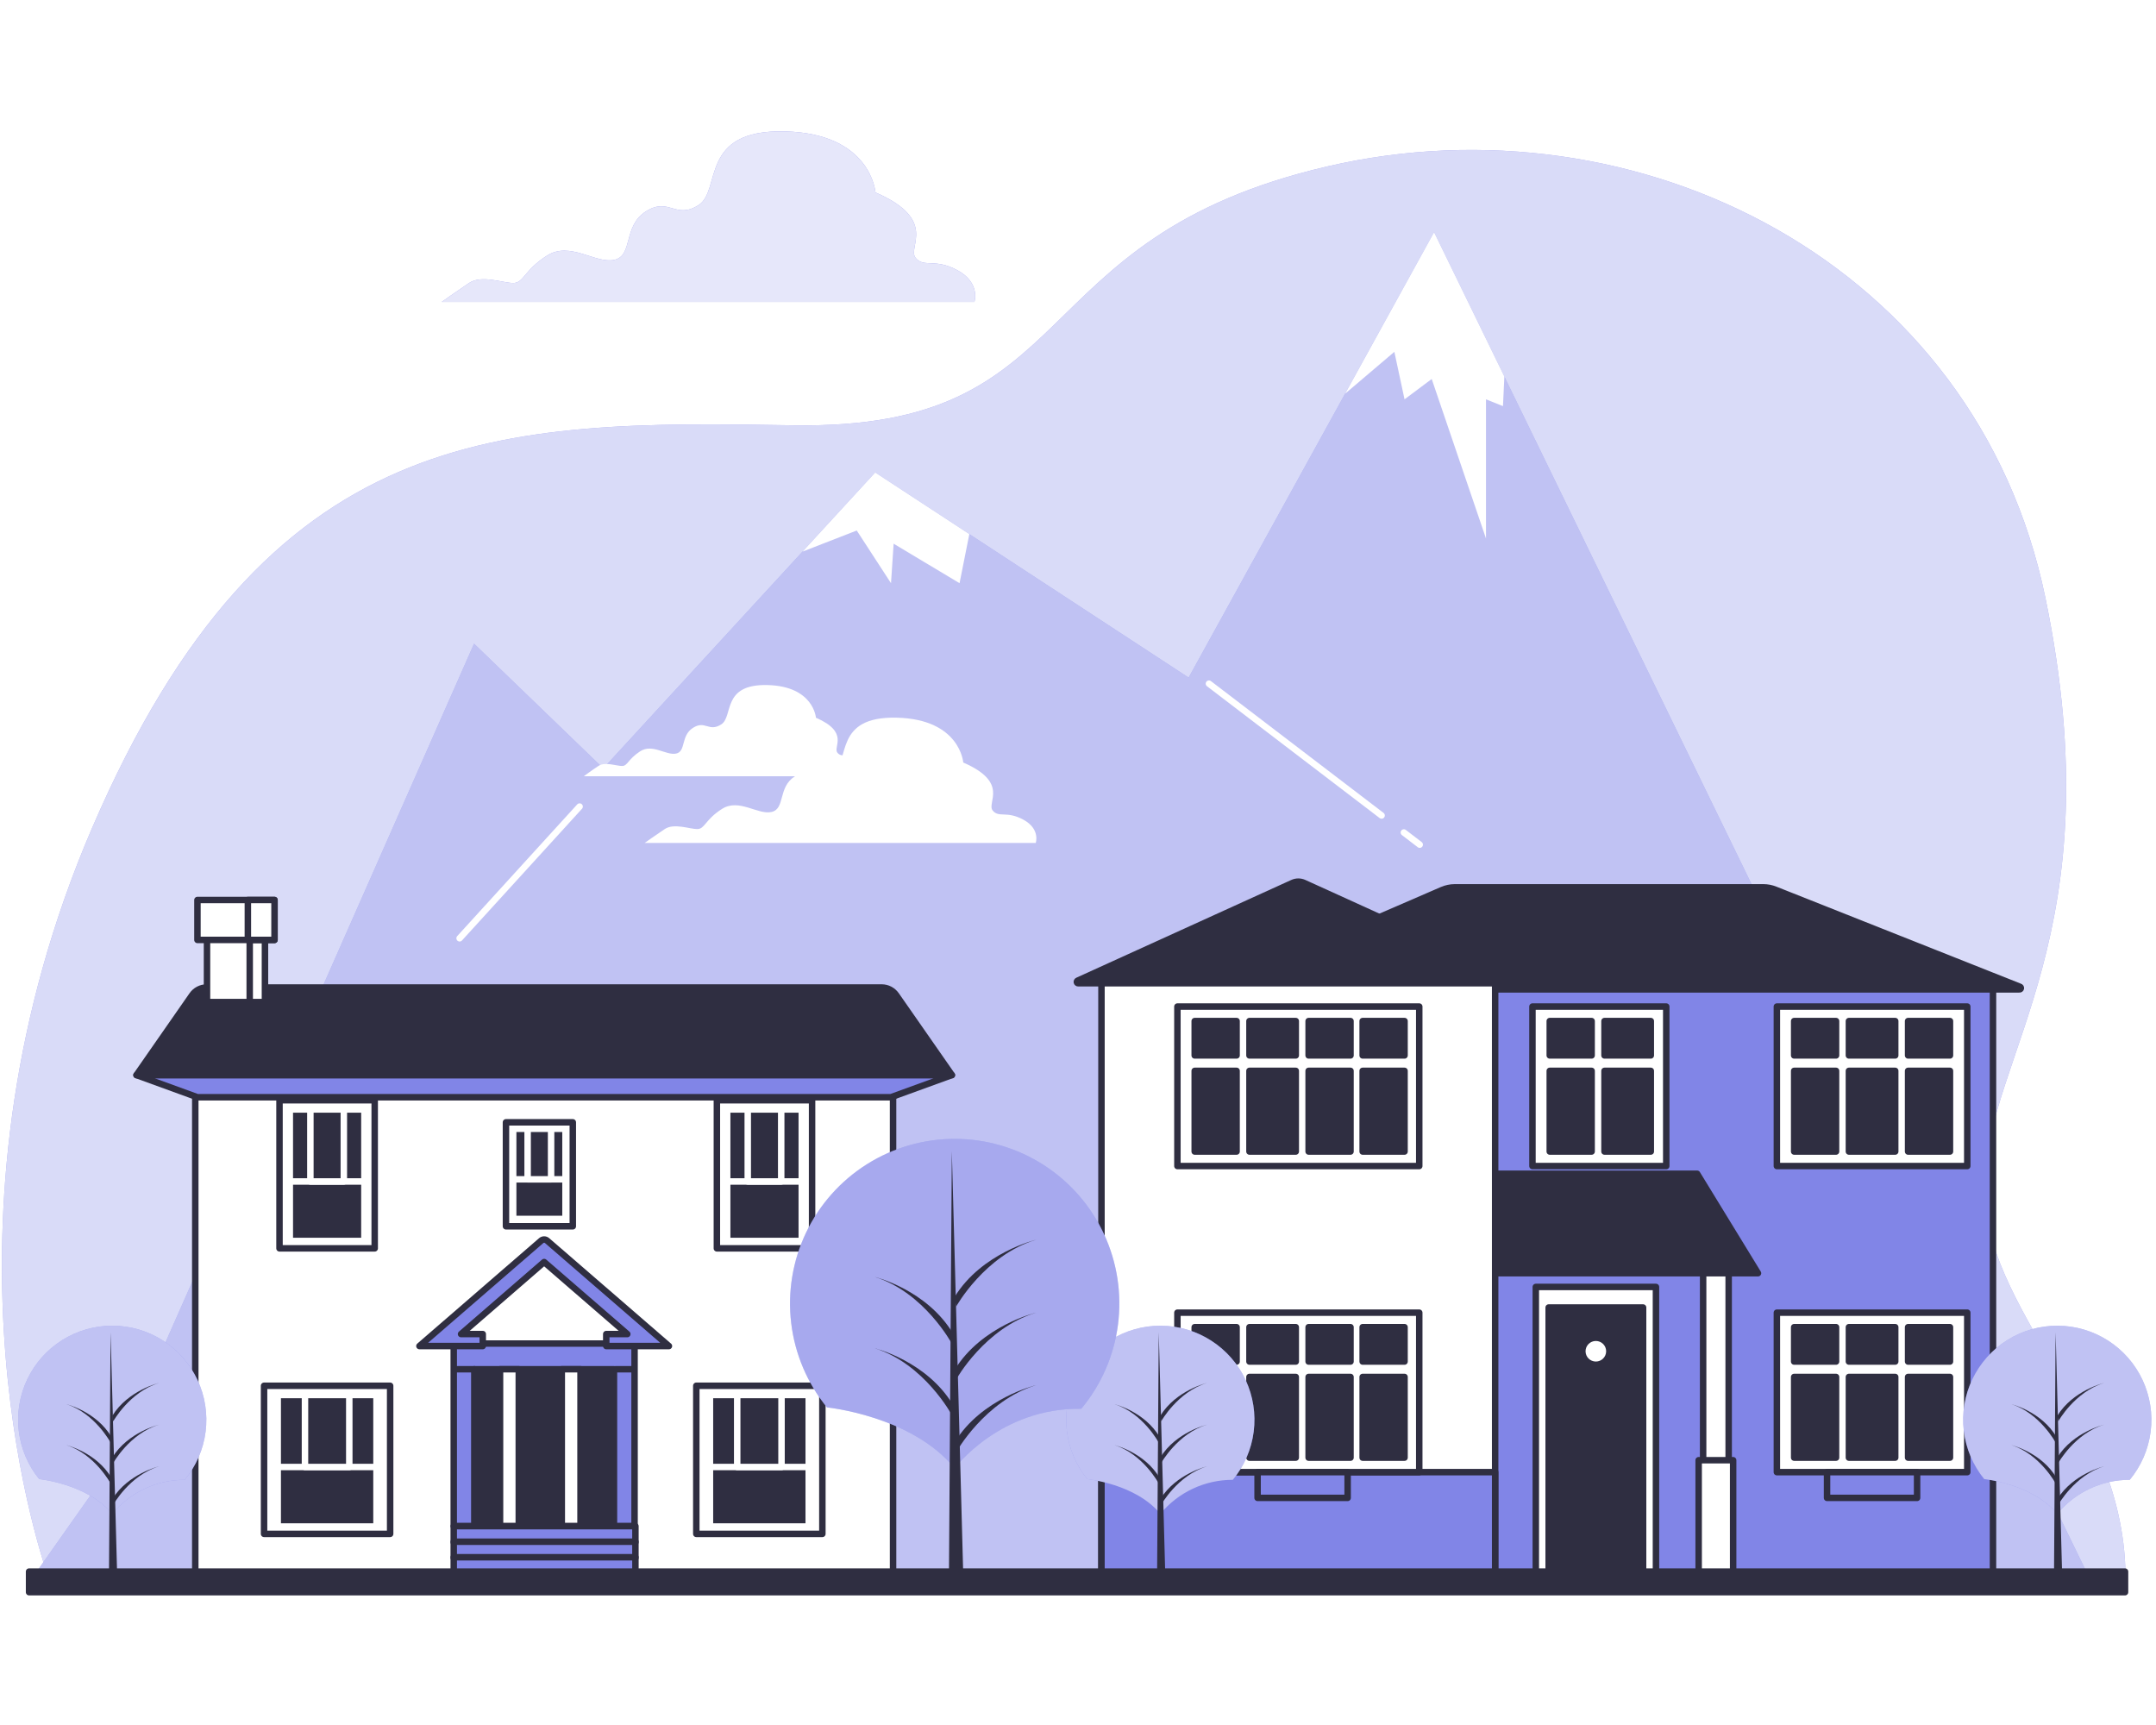 <svg width="250" height="200" viewBox="0 0 250 200" fill="none" xmlns="http://www.w3.org/2000/svg">
<rect width="250" height="200" fill="white"/>
<g clip-path="url(#clip0_615_127)">
<path d="M246.462 183.294C246.689 164.045 229.624 151.775 230.084 137.149C230.555 122.142 245.215 108.244 237.178 69.328C229.141 30.413 189.887 10.95 153.938 19.289C117.989 27.628 126.038 49.871 91.993 49.31C57.947 48.749 31.026 48.755 10.674 96.01C-8.282 140.06 3.992 178.325 5.746 183.294H246.462Z" fill="#8185E7"/>
<path opacity="0.7" d="M246.462 183.294C246.689 164.045 229.624 151.775 230.084 137.149C230.555 122.142 245.215 108.244 237.178 69.328C229.141 30.413 189.887 10.95 153.938 19.289C117.989 27.628 126.038 49.871 91.993 49.31C57.947 48.749 31.026 48.755 10.674 96.01C-8.282 140.06 3.992 178.325 5.746 183.294H246.462Z" fill="white"/>
<path d="M242.243 182.876L166.289 26.93L137.828 78.562L101.486 54.786L69.952 89.084L54.97 74.631L12.798 170.106L3.789 182.876H242.243Z" fill="#8185E7"/>
<path opacity="0.5" d="M242.243 182.876L166.289 26.93L137.828 78.562L101.486 54.786L69.952 89.084L54.97 74.631L12.798 170.106L3.789 182.876H242.243Z" fill="white"/>
<path d="M162.786 96.522L164.624 97.93" stroke="white" stroke-width="0.75" stroke-linecap="round" stroke-linejoin="round"/>
<path d="M140.185 79.266L160.203 94.548" stroke="white" stroke-width="0.75" stroke-linecap="round" stroke-linejoin="round"/>
<path d="M67.208 93.516L53.294 108.786" stroke="white" stroke-width="0.75" stroke-linecap="round" stroke-linejoin="round"/>
<path d="M172.309 62.433V46.298L174.278 47.085L174.439 43.661L166.289 26.93L155.979 45.642L161.683 40.792L162.864 46.298L166.014 43.942L172.309 62.433Z" fill="white"/>
<path d="M111.265 67.617L112.399 61.926L101.486 54.786L93.061 63.954L99.344 61.508L103.317 67.617L103.622 63.035L111.265 67.617Z" fill="white"/>
<path d="M231.098 113.821H131.235V182.614H231.098V113.821Z" fill="#8185E7" stroke="#2F2E41" stroke-width="0.75" stroke-linecap="round" stroke-linejoin="round"/>
<path d="M192.017 149.211H178.085V182.614H192.017V149.211Z" fill="white" stroke="#2F2E41" stroke-width="0.75" stroke-linecap="round" stroke-linejoin="round"/>
<path d="M190.525 151.596H179.576V182.614H190.525V151.596Z" fill="#2F2E41" stroke="#2F2E41" stroke-width="0.75" stroke-linecap="round" stroke-linejoin="round"/>
<path d="M200.448 144.695H197.488V182.614H200.448V144.695Z" fill="white" stroke="#2F2E41" stroke-width="0.75" stroke-linecap="round" stroke-linejoin="round"/>
<path d="M200.967 169.3H196.969V182.614H200.967V169.3Z" fill="white" stroke="#2F2E41" stroke-width="0.75" stroke-linecap="round" stroke-linejoin="round"/>
<path d="M234.153 114.709H141.36C141.325 114.709 141.29 114.697 141.262 114.674C141.234 114.652 141.215 114.62 141.208 114.585C141.201 114.55 141.207 114.513 141.223 114.481C141.24 114.45 141.268 114.425 141.301 114.411L167.214 103.191C167.682 102.987 168.188 102.881 168.699 102.881H204.463C204.937 102.881 205.407 102.972 205.847 103.149L234.212 114.405C234.252 114.414 234.286 114.438 234.308 114.472C234.33 114.506 234.337 114.547 234.33 114.586C234.322 114.626 234.299 114.661 234.266 114.684C234.233 114.707 234.192 114.716 234.153 114.709Z" fill="#2F2E41" stroke="#2F2E41" stroke-width="0.75" stroke-linecap="round" stroke-linejoin="round"/>
<path d="M203.848 147.618H150.549L154.535 136.088H196.79L203.848 147.618Z" fill="#2F2E41" stroke="#2F2E41" stroke-width="0.75" stroke-linecap="round" stroke-linejoin="round"/>
<path d="M173.371 113.821H127.721V182.614H173.371V113.821Z" fill="white" stroke="#2F2E41" stroke-width="0.75" stroke-linecap="round" stroke-linejoin="round"/>
<path d="M173.371 170.684H127.721V182.614H173.371V170.684Z" fill="#8185E7" stroke="#2F2E41" stroke-width="0.75" stroke-linecap="round" stroke-linejoin="round"/>
<path d="M149.881 102.368L124.958 113.701C124.925 113.715 124.897 113.741 124.88 113.773C124.863 113.805 124.858 113.842 124.866 113.878C124.874 113.914 124.894 113.945 124.923 113.967C124.952 113.99 124.987 114.001 125.024 114H176.074C176.11 114.001 176.146 113.99 176.175 113.967C176.204 113.945 176.224 113.914 176.232 113.878C176.24 113.842 176.235 113.805 176.218 113.773C176.201 113.741 176.173 113.715 176.14 113.701L151.217 102.368C151.008 102.271 150.78 102.221 150.549 102.221C150.318 102.221 150.09 102.271 149.881 102.368Z" fill="#2F2E41" stroke="#2F2E41" stroke-width="0.75" stroke-linecap="round" stroke-linejoin="round"/>
<path d="M185.048 157.86C185.707 157.86 186.241 157.326 186.241 156.667C186.241 156.008 185.707 155.474 185.048 155.474C184.389 155.474 183.854 156.008 183.854 156.667C183.854 157.326 184.389 157.86 185.048 157.86Z" fill="white"/>
<path d="M228.115 152.193H206.038V170.684H228.115V152.193Z" fill="white" stroke="#2F2E41" stroke-width="0.75" stroke-linecap="round" stroke-linejoin="round"/>
<path d="M219.761 153.875H214.391V157.86H219.761V153.875Z" fill="#2F2E41" stroke="#2F2E41" stroke-width="0.75" stroke-linecap="round" stroke-linejoin="round"/>
<path d="M219.761 159.649H214.391V169.002H219.761V159.649Z" fill="#2F2E41" stroke="#2F2E41" stroke-width="0.75" stroke-linecap="round" stroke-linejoin="round"/>
<path d="M212.9 153.875H208.043V157.86H212.9V153.875Z" fill="#2F2E41" stroke="#2F2E41" stroke-width="0.75" stroke-linecap="round" stroke-linejoin="round"/>
<path d="M226.11 153.875H221.253V157.86H226.11V153.875Z" fill="#2F2E41" stroke="#2F2E41" stroke-width="0.75" stroke-linecap="round" stroke-linejoin="round"/>
<path d="M226.11 159.649H221.253V169.002H226.11V159.649Z" fill="#2F2E41" stroke="#2F2E41" stroke-width="0.75" stroke-linecap="round" stroke-linejoin="round"/>
<path d="M212.9 159.649H208.043V169.002H212.9V159.649Z" fill="#2F2E41" stroke="#2F2E41" stroke-width="0.75" stroke-linecap="round" stroke-linejoin="round"/>
<path d="M164.57 152.193H136.527V170.684H164.57V152.193Z" fill="white" stroke="#2F2E41" stroke-width="0.75" stroke-linecap="round" stroke-linejoin="round"/>
<path d="M150.251 153.875H144.881V157.86H150.251V153.875Z" fill="#2F2E41" stroke="#2F2E41" stroke-width="0.75" stroke-linecap="round" stroke-linejoin="round"/>
<path d="M150.251 159.649H144.881V169.002H150.251V159.649Z" fill="#2F2E41" stroke="#2F2E41" stroke-width="0.75" stroke-linecap="round" stroke-linejoin="round"/>
<path d="M143.389 153.875H138.532V157.86H143.389V153.875Z" fill="#2F2E41" stroke="#2F2E41" stroke-width="0.75" stroke-linecap="round" stroke-linejoin="round"/>
<path d="M156.599 153.875H151.742V157.86H156.599V153.875Z" fill="#2F2E41" stroke="#2F2E41" stroke-width="0.75" stroke-linecap="round" stroke-linejoin="round"/>
<path d="M156.599 159.649H151.742V169.002H156.599V159.649Z" fill="#2F2E41" stroke="#2F2E41" stroke-width="0.75" stroke-linecap="round" stroke-linejoin="round"/>
<path d="M162.864 153.875H158.007V157.86H162.864V153.875Z" fill="#2F2E41" stroke="#2F2E41" stroke-width="0.75" stroke-linecap="round" stroke-linejoin="round"/>
<path d="M162.864 159.649H158.007V169.002H162.864V159.649Z" fill="#2F2E41" stroke="#2F2E41" stroke-width="0.75" stroke-linecap="round" stroke-linejoin="round"/>
<path d="M143.389 159.649H138.532V169.002H143.389V159.649Z" fill="#2F2E41" stroke="#2F2E41" stroke-width="0.75" stroke-linecap="round" stroke-linejoin="round"/>
<path d="M164.57 116.702H136.527V135.193H164.57V116.702Z" fill="white" stroke="#2F2E41" stroke-width="0.75" stroke-linecap="round" stroke-linejoin="round"/>
<path d="M150.251 118.384H144.881V122.368H150.251V118.384Z" fill="#2F2E41" stroke="#2F2E41" stroke-width="0.75" stroke-linecap="round" stroke-linejoin="round"/>
<path d="M150.251 124.158H144.881V133.511H150.251V124.158Z" fill="#2F2E41" stroke="#2F2E41" stroke-width="0.75" stroke-linecap="round" stroke-linejoin="round"/>
<path d="M143.389 118.384H138.532V122.368H143.389V118.384Z" fill="#2F2E41" stroke="#2F2E41" stroke-width="0.75" stroke-linecap="round" stroke-linejoin="round"/>
<path d="M156.599 118.384H151.742V122.368H156.599V118.384Z" fill="#2F2E41" stroke="#2F2E41" stroke-width="0.75" stroke-linecap="round" stroke-linejoin="round"/>
<path d="M156.599 124.158H151.742V133.511H156.599V124.158Z" fill="#2F2E41" stroke="#2F2E41" stroke-width="0.75" stroke-linecap="round" stroke-linejoin="round"/>
<path d="M162.864 118.384H158.007V122.368H162.864V118.384Z" fill="#2F2E41" stroke="#2F2E41" stroke-width="0.75" stroke-linecap="round" stroke-linejoin="round"/>
<path d="M162.864 124.158H158.007V133.511H162.864V124.158Z" fill="#2F2E41" stroke="#2F2E41" stroke-width="0.75" stroke-linecap="round" stroke-linejoin="round"/>
<path d="M143.389 124.158H138.532V133.511H143.389V124.158Z" fill="#2F2E41" stroke="#2F2E41" stroke-width="0.75" stroke-linecap="round" stroke-linejoin="round"/>
<path d="M228.115 116.702H206.038V135.193H228.115V116.702Z" fill="white" stroke="#2F2E41" stroke-width="0.75" stroke-linecap="round" stroke-linejoin="round"/>
<path d="M219.761 118.384H214.391V122.368H219.761V118.384Z" fill="#2F2E41" stroke="#2F2E41" stroke-width="0.75" stroke-linecap="round" stroke-linejoin="round"/>
<path d="M219.761 124.158H214.391V133.511H219.761V124.158Z" fill="#2F2E41" stroke="#2F2E41" stroke-width="0.75" stroke-linecap="round" stroke-linejoin="round"/>
<path d="M212.9 118.384H208.043V122.368H212.9V118.384Z" fill="#2F2E41" stroke="#2F2E41" stroke-width="0.75" stroke-linecap="round" stroke-linejoin="round"/>
<path d="M226.11 118.384H221.253V122.368H226.11V118.384Z" fill="#2F2E41" stroke="#2F2E41" stroke-width="0.75" stroke-linecap="round" stroke-linejoin="round"/>
<path d="M226.11 124.158H221.253V133.511H226.11V124.158Z" fill="#2F2E41" stroke="#2F2E41" stroke-width="0.75" stroke-linecap="round" stroke-linejoin="round"/>
<path d="M212.9 124.158H208.043V133.511H212.9V124.158Z" fill="#2F2E41" stroke="#2F2E41" stroke-width="0.75" stroke-linecap="round" stroke-linejoin="round"/>
<path d="M193.21 116.702H177.697V135.193H193.21V116.702Z" fill="white" stroke="#2F2E41" stroke-width="0.75" stroke-linecap="round" stroke-linejoin="round"/>
<path d="M191.42 118.384H186.05V122.368H191.42V118.384Z" fill="#2F2E41" stroke="#2F2E41" stroke-width="0.75" stroke-linecap="round" stroke-linejoin="round"/>
<path d="M191.42 124.158H186.05V133.511H191.42V124.158Z" fill="#2F2E41" stroke="#2F2E41" stroke-width="0.75" stroke-linecap="round" stroke-linejoin="round"/>
<path d="M184.558 118.384H179.702V122.368H184.558V118.384Z" fill="#2F2E41" stroke="#2F2E41" stroke-width="0.75" stroke-linecap="round" stroke-linejoin="round"/>
<path d="M184.558 124.158H179.702V133.511H184.558V124.158Z" fill="#2F2E41" stroke="#2F2E41" stroke-width="0.75" stroke-linecap="round" stroke-linejoin="round"/>
<path d="M222.297 170.684H211.856V173.667H222.297V170.684Z" fill="#8185E7" stroke="#2F2E41" stroke-width="0.75" stroke-linecap="round" stroke-linejoin="round"/>
<path d="M156.265 170.684H145.823V173.667H156.265V170.684Z" fill="#8185E7" stroke="#2F2E41" stroke-width="0.75" stroke-linecap="round" stroke-linejoin="round"/>
<path d="M103.556 122.965H22.643V182.614H103.556V122.965Z" fill="white" stroke="#2F2E41" stroke-width="0.75" stroke-linecap="round" stroke-linejoin="round"/>
<path d="M110.37 124.647H15.829L22.894 127.218H103.3L110.37 124.647Z" fill="#8185E7" stroke="#2F2E41" stroke-width="0.75" stroke-linecap="round" stroke-linejoin="round"/>
<path d="M110.382 124.653H15.823L22.285 115.372C22.473 115.101 22.724 114.88 23.016 114.728C23.308 114.575 23.632 114.495 23.962 114.495H102.231C102.562 114.495 102.887 114.574 103.18 114.727C103.473 114.88 103.725 115.101 103.914 115.372L110.382 124.653Z" fill="#2F2E41" stroke="#2F2E41" stroke-width="0.75" stroke-linecap="round" stroke-linejoin="round"/>
<path d="M30.722 107.182H24.003V116.183H30.722V107.182Z" fill="white" stroke="#2F2E41" stroke-width="0.75" stroke-linecap="round" stroke-linejoin="round"/>
<path d="M30.722 107.182H28.956V116.183H30.722V107.182Z" fill="white" stroke="#2F2E41" stroke-width="0.75" stroke-linecap="round" stroke-linejoin="round"/>
<path d="M31.832 104.348H22.894V108.977H31.832V104.348Z" fill="white" stroke="#2F2E41" stroke-width="0.75" stroke-linecap="round" stroke-linejoin="round"/>
<path d="M31.832 104.348H28.741V108.977H31.832V104.348Z" fill="white" stroke="#2F2E41" stroke-width="0.75" stroke-linecap="round" stroke-linejoin="round"/>
<path d="M43.449 127.564H32.41V144.737H43.449V127.564Z" fill="white" stroke="#2F2E41" stroke-width="0.75" stroke-linecap="round" stroke-linejoin="round"/>
<path d="M42.255 128.632H33.604V143.884H42.255V128.632Z" fill="#2F2E41" stroke="white" stroke-width="0.75" stroke-linecap="round" stroke-linejoin="round"/>
<path d="M42.255 128.632H33.604V136.982H42.255V128.632Z" fill="#2F2E41" stroke="white" stroke-width="0.75" stroke-linecap="round" stroke-linejoin="round"/>
<path d="M39.869 128.632H35.99V136.982H39.869V128.632Z" fill="#2F2E41" stroke="white" stroke-width="0.75" stroke-linecap="round" stroke-linejoin="round"/>
<path d="M45.239 160.669H30.62V177.842H45.239V160.669Z" fill="white" stroke="#2F2E41" stroke-width="0.75" stroke-linecap="round" stroke-linejoin="round"/>
<path d="M43.657 161.737H32.202V176.989H43.657V161.737Z" fill="#2F2E41" stroke="white" stroke-width="0.75" stroke-linecap="round" stroke-linejoin="round"/>
<path d="M43.657 161.737H32.202V170.088H43.657V161.737Z" fill="#2F2E41" stroke="white" stroke-width="0.75" stroke-linecap="round" stroke-linejoin="round"/>
<path d="M40.501 161.737H35.364V170.088H40.501V161.737Z" fill="#2F2E41" stroke="white" stroke-width="0.75" stroke-linecap="round" stroke-linejoin="round"/>
<path d="M95.358 160.669H80.74V177.842H95.358V160.669Z" fill="white" stroke="#2F2E41" stroke-width="0.75" stroke-linecap="round" stroke-linejoin="round"/>
<path d="M93.777 161.737H82.321V176.989H93.777V161.737Z" fill="#2F2E41" stroke="white" stroke-width="0.75" stroke-linecap="round" stroke-linejoin="round"/>
<path d="M93.777 161.737H82.321V170.088H93.777V161.737Z" fill="#2F2E41" stroke="white" stroke-width="0.75" stroke-linecap="round" stroke-linejoin="round"/>
<path d="M90.621 161.737H85.483V170.088H90.621V161.737Z" fill="#2F2E41" stroke="white" stroke-width="0.75" stroke-linecap="round" stroke-linejoin="round"/>
<path d="M94.165 127.564H83.126V144.737H94.165V127.564Z" fill="white" stroke="#2F2E41" stroke-width="0.75" stroke-linecap="round" stroke-linejoin="round"/>
<path d="M92.971 128.632H84.32V143.884H92.971V128.632Z" fill="#2F2E41" stroke="white" stroke-width="0.75" stroke-linecap="round" stroke-linejoin="round"/>
<path d="M92.971 128.632H84.32V136.982H92.971V128.632Z" fill="#2F2E41" stroke="white" stroke-width="0.75" stroke-linecap="round" stroke-linejoin="round"/>
<path d="M90.585 128.632H86.706V136.982H90.585V128.632Z" fill="#2F2E41" stroke="white" stroke-width="0.75" stroke-linecap="round" stroke-linejoin="round"/>
<path d="M66.42 130.123H58.669V142.178H66.42V130.123Z" fill="white" stroke="#2F2E41" stroke-width="0.75" stroke-linecap="round" stroke-linejoin="round"/>
<path d="M65.573 130.874H59.505V141.325H65.573V130.874Z" fill="#2F2E41" stroke="white" stroke-width="0.75" stroke-linecap="round" stroke-linejoin="round"/>
<path d="M65.573 130.874H59.505V136.732H65.573V130.874Z" fill="#2F2E41" stroke="white" stroke-width="0.75" stroke-linecap="round" stroke-linejoin="round"/>
<path d="M63.902 130.874H61.181V136.732H63.902V130.874Z" fill="#2F2E41" stroke="white" stroke-width="0.75" stroke-linecap="round" stroke-linejoin="round"/>
<path d="M73.58 155.772H52.613V176.947H73.58V155.772Z" fill="#8185E7" stroke="#2F2E41" stroke-width="0.75" stroke-linecap="round" stroke-linejoin="round"/>
<path d="M71.193 158.754H55V176.947H71.193V158.754Z" fill="#2F2E41" stroke="#2F2E41" stroke-width="0.75" stroke-linecap="round" stroke-linejoin="round"/>
<path d="M60.155 158.754H57.983V176.947H60.155V158.754Z" fill="white" stroke="#2F2E41" stroke-width="0.75" stroke-linecap="round" stroke-linejoin="round"/>
<path d="M67.315 158.754H65.143V176.947H67.315V158.754Z" fill="white" stroke="#2F2E41" stroke-width="0.75" stroke-linecap="round" stroke-linejoin="round"/>
<path d="M55.978 154.674H53.461L63.097 146.324L72.739 154.674H70.298V156.064H77.566L63.443 143.842C63.347 143.758 63.224 143.712 63.097 143.712C62.969 143.712 62.846 143.758 62.751 143.842L48.634 156.064H55.978V154.674Z" fill="#8185E7" stroke="#2F2E41" stroke-width="0.75" stroke-linecap="round" stroke-linejoin="round"/>
<path d="M73.681 176.947H52.613V178.802H73.681V176.947Z" fill="#8185E7" stroke="#2F2E41" stroke-width="0.75" stroke-linecap="round" stroke-linejoin="round"/>
<path d="M73.681 178.749H52.613V180.604H73.681V178.749Z" fill="#8185E7" stroke="#2F2E41" stroke-width="0.75" stroke-linecap="round" stroke-linejoin="round"/>
<path d="M73.681 180.55H52.613V182.405H73.681V180.55Z" fill="#8185E7" stroke="#2F2E41" stroke-width="0.75" stroke-linecap="round" stroke-linejoin="round"/>
<path d="M55 158.754H52.894" stroke="#2F2E41" stroke-width="0.75" stroke-linecap="round" stroke-linejoin="round"/>
<path d="M73.496 158.754H71.39" stroke="#2F2E41" stroke-width="0.75" stroke-linecap="round" stroke-linejoin="round"/>
<path d="M126.086 171.489C126.086 171.489 131.7 172.044 134.547 175.522C135.569 174.283 136.853 173.287 138.307 172.604C139.76 171.921 141.347 171.569 142.953 171.573C144.272 169.981 145.111 168.048 145.373 165.998C145.635 163.949 145.31 161.867 144.435 159.995C143.559 158.122 142.17 156.537 140.429 155.424C138.688 154.31 136.666 153.714 134.599 153.705C132.532 153.695 130.504 154.273 128.753 155.37C127.001 156.468 125.598 158.04 124.705 159.904C123.813 161.768 123.468 163.847 123.712 165.899C123.955 167.951 124.776 169.892 126.08 171.495L126.086 171.489Z" fill="#8185E7"/>
<path opacity="0.5" d="M126.086 171.489C126.086 171.489 131.7 172.044 134.547 175.522C135.569 174.283 136.853 173.287 138.307 172.604C139.76 171.921 141.347 171.569 142.953 171.573C144.272 169.981 145.111 168.048 145.373 165.998C145.635 163.949 145.31 161.867 144.435 159.995C143.559 158.122 142.17 156.537 140.429 155.424C138.688 154.31 136.666 153.714 134.599 153.705C132.532 153.695 130.504 154.273 128.753 155.37C127.001 156.468 125.598 158.04 124.705 159.904C123.813 161.768 123.468 163.847 123.712 165.899C123.955 167.951 124.776 169.892 126.08 171.495L126.086 171.489Z" fill="white"/>
<path d="M134.362 154.466L134.171 182.614H135.119L134.362 154.466Z" fill="#2F2E41"/>
<path d="M134.642 174.466C134.642 174.466 136.539 171.054 139.952 170.01C139.952 170.01 136.372 170.863 134.553 173.798L134.642 174.466Z" fill="#2F2E41"/>
<path d="M134.642 164.797C134.642 164.797 136.539 161.385 139.952 160.341C139.952 160.341 136.372 161.194 134.553 164.135L134.642 164.797Z" fill="#2F2E41"/>
<path d="M134.642 169.628C134.642 169.628 136.539 166.216 139.952 165.179C139.952 165.179 136.372 166.032 134.553 168.966L134.642 169.628Z" fill="#2F2E41"/>
<path d="M134.362 167.26C134.362 167.26 132.536 163.848 129.242 162.805C129.242 162.805 132.715 163.658 134.457 166.598L134.362 167.26Z" fill="#2F2E41"/>
<path d="M134.362 171.996C134.362 171.996 132.536 168.591 129.242 167.547C129.242 167.547 132.715 168.4 134.457 171.334L134.362 171.996Z" fill="#2F2E41"/>
<path d="M230.084 171.489C230.084 171.489 235.698 172.044 238.55 175.522C239.572 174.283 240.857 173.287 242.31 172.604C243.764 171.921 245.351 171.569 246.957 171.573C248.275 169.981 249.115 168.048 249.377 165.998C249.639 163.949 249.314 161.867 248.438 159.995C247.563 158.122 246.174 156.537 244.432 155.424C242.691 154.31 240.669 153.714 238.602 153.705C236.535 153.695 234.508 154.273 232.757 155.37C231.005 156.468 229.601 158.04 228.709 159.904C227.816 161.768 227.472 163.847 227.715 165.899C227.958 167.951 228.78 169.892 230.084 171.495V171.489Z" fill="#8185E7"/>
<path opacity="0.5" d="M230.084 171.489C230.084 171.489 235.698 172.044 238.55 175.522C239.572 174.283 240.857 173.287 242.31 172.604C243.764 171.921 245.351 171.569 246.957 171.573C248.275 169.981 249.115 168.048 249.377 165.998C249.639 163.949 249.314 161.867 248.438 159.995C247.563 158.122 246.174 156.537 244.432 155.424C242.691 154.31 240.669 153.714 238.602 153.705C236.535 153.695 234.508 154.273 232.757 155.37C231.005 156.468 229.601 158.04 228.709 159.904C227.816 161.768 227.472 163.847 227.715 165.899C227.958 167.951 228.78 169.892 230.084 171.495V171.489Z" fill="white"/>
<path d="M238.359 154.466L238.174 182.614H239.117L238.359 154.466Z" fill="#2F2E41"/>
<path d="M238.664 174.466C238.664 174.466 240.561 171.054 243.974 170.01C243.974 170.01 240.394 170.863 238.568 173.798L238.664 174.466Z" fill="#2F2E41"/>
<path d="M238.664 164.797C238.664 164.797 240.561 161.385 243.974 160.341C243.974 160.341 240.394 161.194 238.568 164.135L238.664 164.797Z" fill="#2F2E41"/>
<path d="M238.664 169.628C238.664 169.628 240.561 166.216 243.974 165.179C243.974 165.179 240.394 166.032 238.568 168.966L238.664 169.628Z" fill="#2F2E41"/>
<path d="M238.365 167.26C238.365 167.26 236.533 163.848 233.24 162.805C233.24 162.805 236.718 163.658 238.455 166.598L238.365 167.26Z" fill="#2F2E41"/>
<path d="M238.365 171.996C238.365 171.996 236.533 168.591 233.24 167.547C233.24 167.547 236.718 168.4 238.455 171.334L238.365 171.996Z" fill="#2F2E41"/>
<path d="M4.547 171.489C4.547 171.489 10.161 172.044 13.013 175.522C14.035 174.283 15.32 173.287 16.773 172.604C18.227 171.921 19.814 171.569 21.42 171.573C22.738 169.981 23.578 168.048 23.84 165.998C24.102 163.949 23.777 161.867 22.901 159.995C22.026 158.122 20.637 156.537 18.895 155.424C17.154 154.31 15.132 153.714 13.065 153.705C10.998 153.695 8.971 154.273 7.22 155.37C5.468 156.468 4.064 158.04 3.172 159.904C2.279 161.768 1.935 163.847 2.178 165.899C2.421 167.951 3.243 169.892 4.547 171.495V171.489Z" fill="#8185E7"/>
<path opacity="0.5" d="M4.547 171.489C4.547 171.489 10.161 172.044 13.013 175.522C14.035 174.283 15.32 173.287 16.773 172.604C18.227 171.921 19.814 171.569 21.42 171.573C22.738 169.981 23.578 168.048 23.84 165.998C24.102 163.949 23.777 161.867 22.901 159.995C22.026 158.122 20.637 156.537 18.895 155.424C17.154 154.31 15.132 153.714 13.065 153.705C10.998 153.695 8.971 154.273 7.22 155.37C5.468 156.468 4.064 158.04 3.172 159.904C2.279 161.768 1.935 163.847 2.178 165.899C2.421 167.951 3.243 169.892 4.547 171.495V171.489Z" fill="white"/>
<path d="M12.822 154.466L12.637 182.614H13.586L12.822 154.466Z" fill="#2F2E41"/>
<path d="M13.127 174.466C13.127 174.466 15.024 171.054 18.437 170.01C18.437 170.01 14.857 170.863 13.031 173.798L13.127 174.466Z" fill="#2F2E41"/>
<path d="M13.127 164.797C13.127 164.797 15.024 161.385 18.437 160.341C18.437 160.341 14.857 161.194 13.031 164.135L13.127 164.797Z" fill="#2F2E41"/>
<path d="M13.127 169.628C13.127 169.628 15.024 166.216 18.437 165.179C18.437 165.179 14.857 166.032 13.031 168.966L13.127 169.628Z" fill="#2F2E41"/>
<path d="M12.828 167.26C12.828 167.26 10.996 163.848 7.703 162.805C7.703 162.805 11.181 163.658 12.918 166.598L12.828 167.26Z" fill="#2F2E41"/>
<path d="M12.828 171.996C12.828 171.996 10.996 168.591 7.703 167.547C7.703 167.547 11.181 168.4 12.918 171.334L12.828 171.996Z" fill="#2F2E41"/>
<path d="M95.913 163.18C95.913 163.18 105.722 164.153 110.692 170.231C110.692 170.231 115.943 163.192 125.382 163.335C127.696 160.553 129.172 157.17 129.636 153.582C130.101 149.993 129.535 146.346 128.006 143.066C126.476 139.787 124.046 137.009 120.998 135.058C117.95 133.106 114.409 132.061 110.79 132.044C107.17 132.027 103.62 133.039 100.554 134.962C97.488 136.886 95.032 139.64 93.472 142.906C91.912 146.171 91.313 149.812 91.744 153.405C92.175 156.998 93.619 160.394 95.907 163.198L95.913 163.18Z" fill="#8185E7"/>
<path opacity="0.3" d="M95.913 163.18C95.913 163.18 105.722 164.153 110.692 170.231C110.692 170.231 115.943 163.192 125.382 163.335C127.696 160.553 129.172 157.17 129.636 153.582C130.101 149.993 129.535 146.346 128.006 143.066C126.476 139.787 124.046 137.009 120.998 135.058C117.95 133.106 114.409 132.061 110.79 132.044C107.17 132.027 103.62 133.039 100.554 134.962C97.488 136.886 95.032 139.64 93.472 142.906C91.912 146.171 91.313 149.812 91.744 153.405C92.175 156.998 93.619 160.394 95.907 163.198L95.913 163.18Z" fill="white"/>
<path d="M110.37 133.457L110.036 182.614H111.695L110.37 133.457Z" fill="#2F2E41"/>
<path d="M110.865 168.382C110.865 168.382 114.177 162.417 120.137 160.598C120.137 160.598 113.843 162.089 110.698 167.219L110.865 168.382Z" fill="#2F2E41"/>
<path d="M110.865 151.495C110.865 151.495 114.177 145.53 120.137 143.741C120.137 143.741 113.843 145.232 110.698 150.362L110.865 151.495Z" fill="#2F2E41"/>
<path d="M110.865 159.947C110.865 159.947 114.177 153.982 120.137 152.193C120.137 152.193 113.843 153.684 110.698 158.814L110.865 159.947Z" fill="#2F2E41"/>
<path d="M110.382 155.802C110.382 155.802 107.184 149.837 101.432 148.047C101.432 148.047 107.506 149.533 110.537 154.662L110.382 155.802Z" fill="#2F2E41"/>
<path d="M110.382 164.075C110.382 164.075 107.184 158.11 101.432 156.321C101.432 156.321 107.506 157.812 110.537 162.942L110.382 164.075Z" fill="#2F2E41"/>
<path d="M246.408 182.214H3.371V184.6H246.408V182.214Z" fill="#2F2E41" stroke="#2F2E41" stroke-width="0.75" stroke-linecap="round" stroke-linejoin="round"/>
<path d="M118.681 95.043C116.712 93.963 115.817 94.864 115.101 93.963C114.385 93.063 117.076 90.737 111.695 88.41C111.695 88.41 111.337 83.388 103.986 83.209C96.635 83.03 98.616 88.231 96.635 89.484C94.654 90.737 94.123 88.768 92.154 90.021C90.185 91.273 91.074 93.785 89.463 94.142C87.852 94.5 85.698 92.532 83.723 93.785C81.748 95.037 81.742 96.123 80.847 96.123C79.952 96.123 78.162 95.407 77.082 96.123C76.002 96.839 74.755 97.733 74.755 97.733H120.101C120.101 97.733 120.656 96.123 118.681 95.043Z" fill="white"/>
<path d="M99.702 88.046C98.27 87.259 97.613 87.915 97.094 87.259C96.575 86.603 98.526 84.909 94.612 83.215C94.612 83.215 94.35 79.558 88.992 79.427C83.634 79.296 85.078 83.084 83.622 83.996C82.166 84.909 81.79 83.477 80.352 84.39C78.914 85.302 79.57 87.134 78.395 87.372C77.22 87.611 75.65 86.179 74.218 87.116C72.786 88.052 72.786 88.81 72.13 88.81C71.474 88.81 70.173 88.291 69.385 88.81C68.598 89.329 67.691 90.003 67.691 90.003H100.74C100.74 90.003 101.14 88.828 99.702 88.046Z" fill="white"/>
<path d="M111.038 31.344C108.353 29.883 107.13 31.099 106.157 29.883C105.185 28.666 108.842 25.486 101.515 22.313C101.515 22.313 101.026 15.477 91.014 15.233C81.002 14.988 83.693 22.068 81.002 23.78C78.311 25.492 77.59 22.802 74.898 24.508C72.208 26.214 73.437 29.638 71.241 30.127C69.045 30.616 66.11 27.926 63.425 29.638C60.74 31.35 60.74 32.811 59.517 32.811C58.294 32.811 55.853 31.833 54.391 32.811C52.93 33.789 51.217 35.006 51.217 35.006H112.989C112.989 35.006 113.723 32.811 111.038 31.344Z" fill="#8185E7"/>
<path opacity="0.8" d="M111.038 31.344C108.353 29.883 107.13 31.099 106.157 29.883C105.185 28.666 108.842 25.486 101.515 22.313C101.515 22.313 101.026 15.477 91.014 15.233C81.002 14.988 83.693 22.068 81.002 23.78C78.311 25.492 77.59 22.802 74.898 24.508C72.208 26.214 73.437 29.638 71.241 30.127C69.045 30.616 66.11 27.926 63.425 29.638C60.74 31.35 60.74 32.811 59.517 32.811C58.294 32.811 55.853 31.833 54.391 32.811C52.93 33.789 51.217 35.006 51.217 35.006H112.989C112.989 35.006 113.723 32.811 111.038 31.344Z" fill="white"/>
</g>
<defs>
<clipPath id="clip0_615_127">
<rect width="250" height="170" fill="white" transform="translate(0 15)"/>
</clipPath>
</defs>
</svg>
